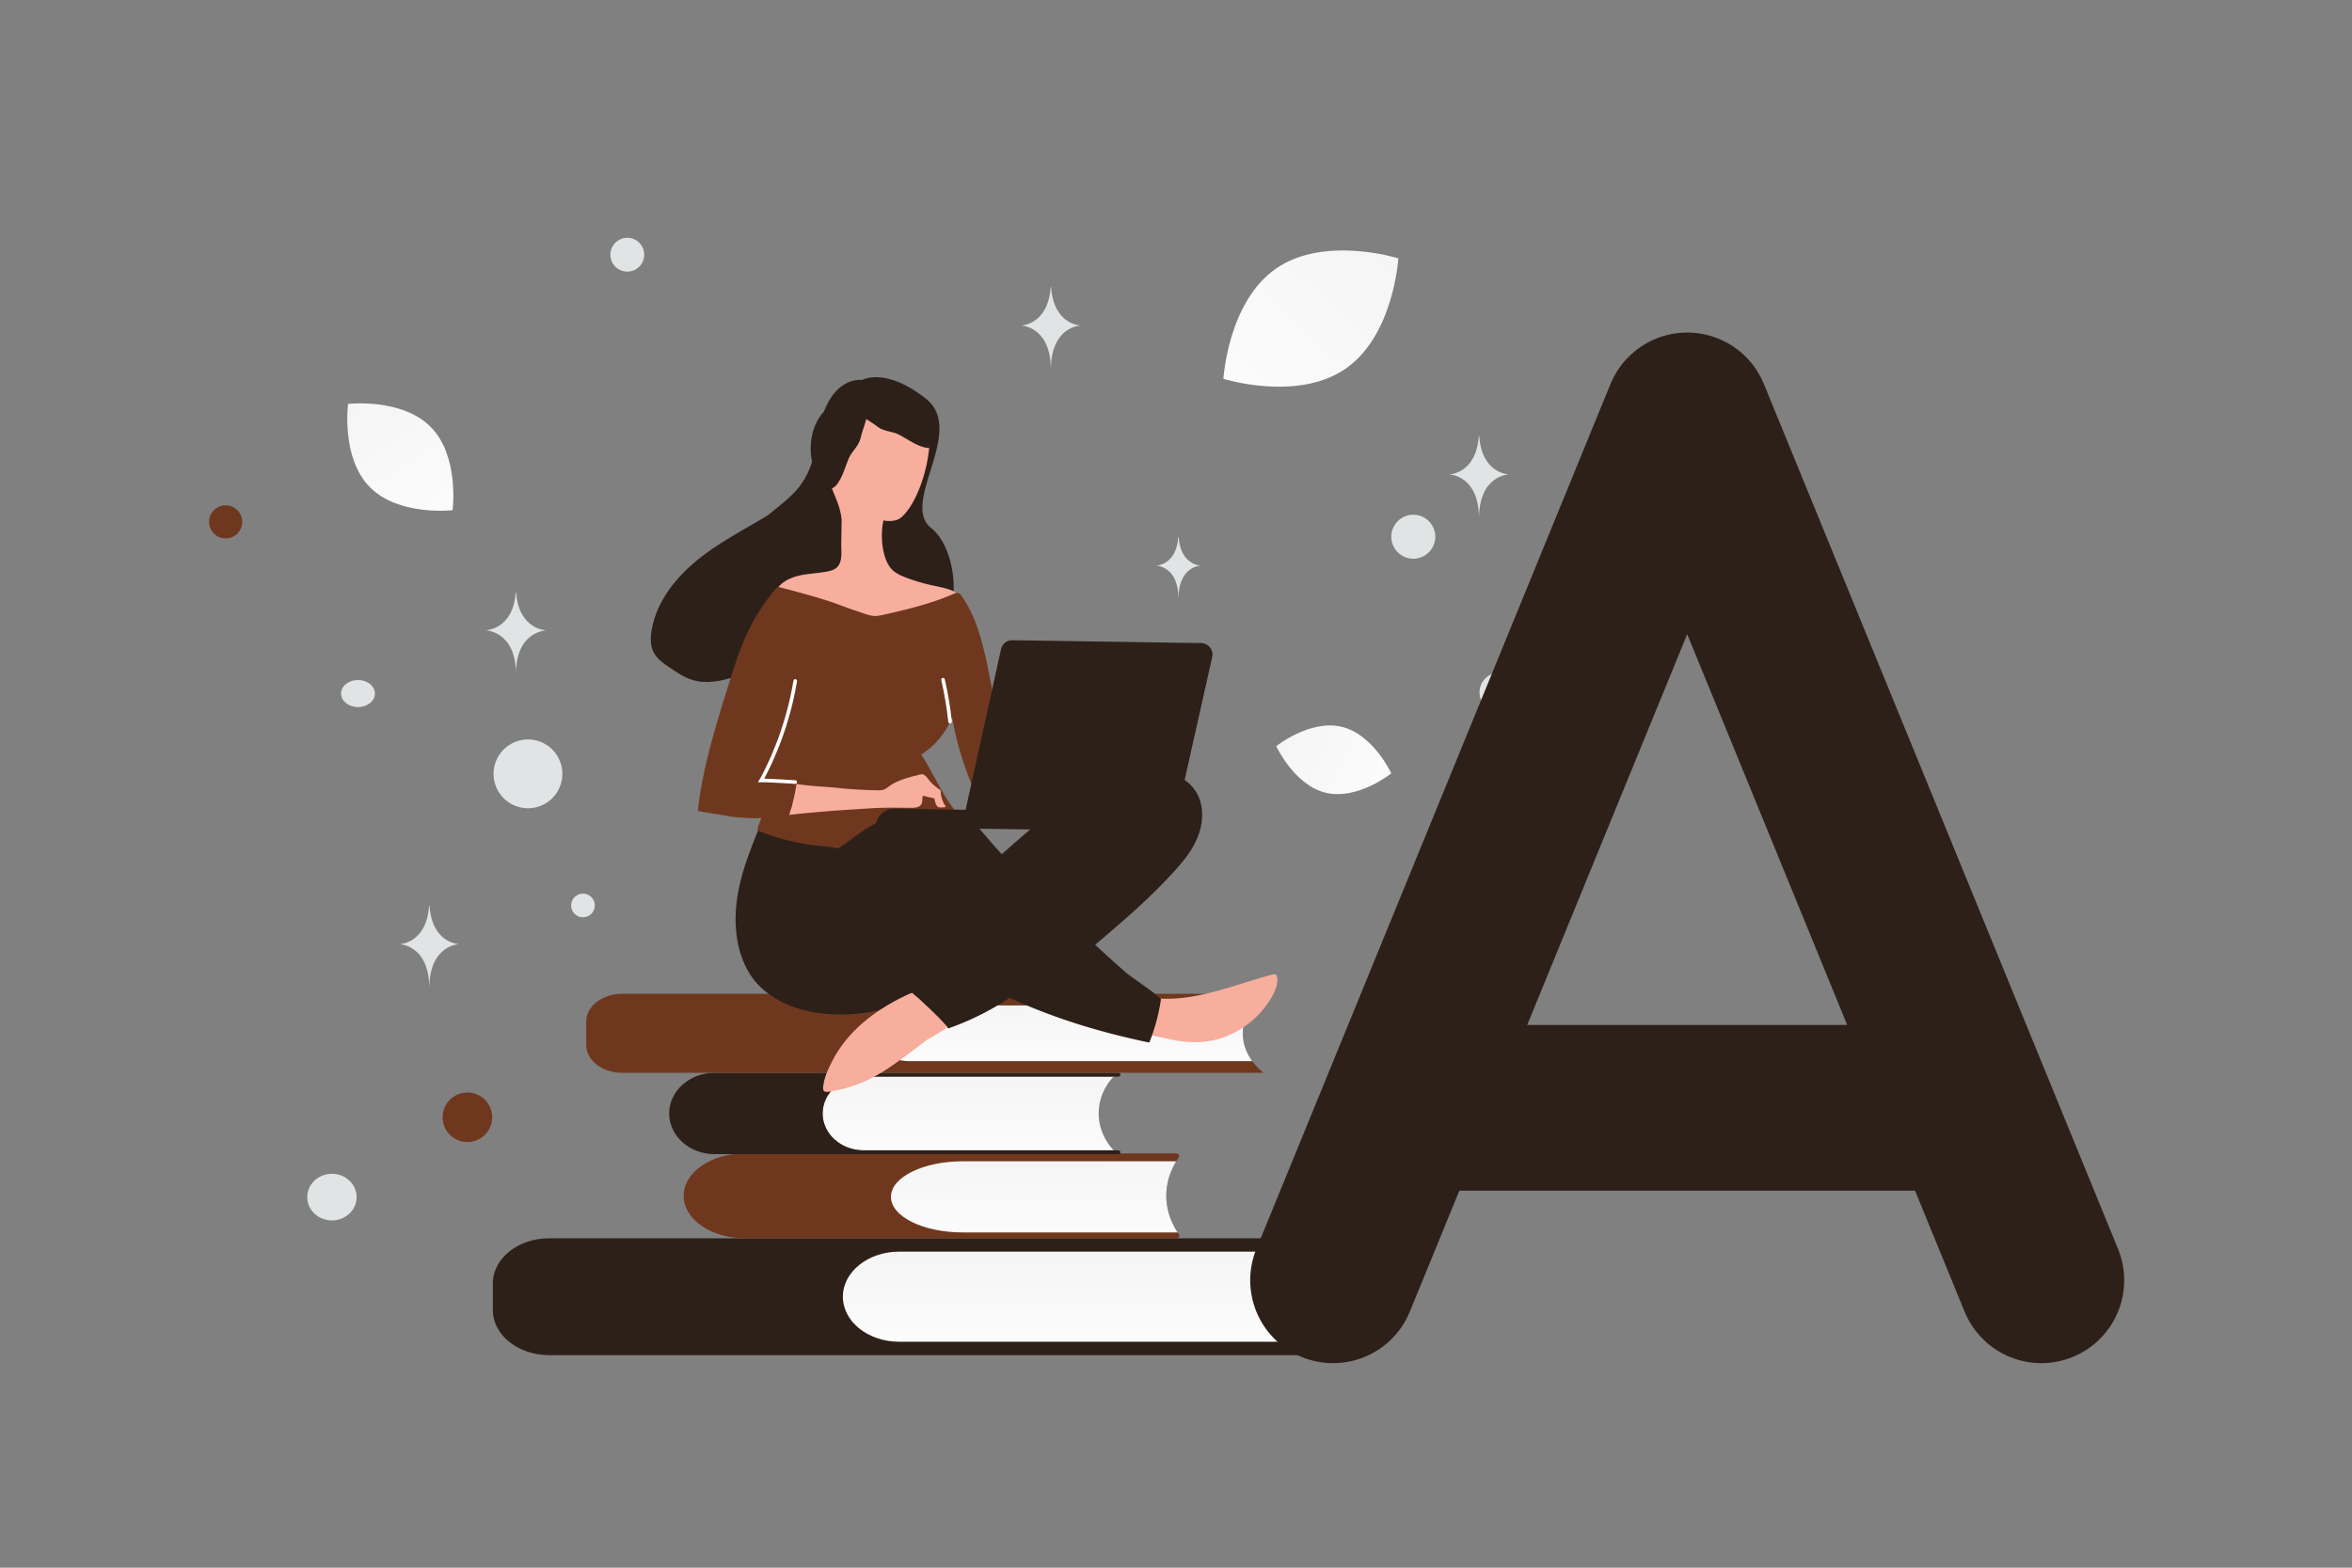 <svg width="900" height="600" viewBox="0 0 900 600" fill="none" xmlns="http://www.w3.org/2000/svg"><rect x="0" y="0" width="900" height="600" fill="#808080" stroke="none"/><path fill="transparent" d="M0 0h900v600H0z"/><path d="M521.676 518.656H210.142c-11.898 0-21.546-7.72-21.546-17.241v-10.251c0-9.524 9.648-17.24 21.546-17.24h311.529c-14.252 12.465-14.495 31.517-.575 44.216l.58.516z" fill="#2D2019"/><path d="M516.864 479.042H344.075c-11.898 0-21.547 7.72-21.547 17.245 0 9.52 9.644 17.24 21.547 17.24h172.804c-8.078-10.576-8.058-23.935-.015-34.485z" fill="url(#a)"/><path d="M451.12 442.85c.451-.654-.238-1.415-1.284-1.415h-164.84c-12.919 0-23.395 7.272-23.395 16.246 0 8.97 10.476 16.247 23.395 16.247h164.885c1.05 0 1.744-.765 1.283-1.423-6.526-9.39-6.506-20.307-.044-29.655z" fill="#6f381e"/><path d="M450.079 444.459h-81.697c-15.164 0-27.458 6.095-27.458 13.612s12.294 13.612 27.458 13.612h82.232c-5.619-8.661-5.773-18.525-.535-27.224z" fill="url(#b)"/><path d="M426.088 440.261h-95.909c-8.504 0-15.402-6.313-15.402-14.102 0-7.788 6.893-14.101 15.402-14.101h95.914c-7.329 7.819-7.616 19.286-.684 27.404l.679.799z" fill="url(#c)"/><path d="M314.787 426.159c0-7.789 7.057-14.101 15.764-14.101h97.366c.456 0 .822-.333.817-.738-.005-.402-.366-.723-.817-.723H273.458c-9.609 0-17.399 6.967-17.399 15.566 0 8.595 7.79 15.566 17.399 15.566h154.459c.446 0 .812-.325.817-.723.005-.405-.361-.738-.817-.738h-97.366c-8.707-.008-15.764-6.32-15.764-14.109z" fill="#2D2019"/><path d="M483.523 380.349H238.105c-7.621 0-13.801 4.768-13.801 10.649v8.955c0 5.88 6.18 10.648 13.801 10.648h245.418l-.129-.103c-10.501-8.435-10.446-21.771.129-30.149z" fill="#6f381e"/><path d="M479.176 384.827H347.979c-7.622 0-13.801 4.768-13.801 10.648 0 5.881 6.179 10.649 13.801 10.649h131.192c-4.821-6.596-4.816-14.709.005-21.297z" fill="url(#d)"/><path d="M467.546 397.254c8.167-2.759 15.245-8.636 19.378-16.173 1.167-2.079 2.121-4.467 1.807-6.831-.08-.481-.202-1.051-.635-1.276-.39-.224-.916-.101-1.355.023-13.64 3.68-28.062 9.882-42.379 9.228-.655-.01-1.309-.064-1.881.19-.703.295-1.15.943-1.466 1.637-1.083 2.255-2.021 6.522-1.667 9.06.435 3.021 3.355 3.458 5.922 4.109 7.31 1.858 14.988 2.499 22.276.033z" fill="#F8AE9D"/><path d="M468.807 380.324c1.099-.463 2.242-.927 3.421-.952 1.18-.026 2.481.605 2.857 1.747.25.79.019 1.616-.298 2.354-.859 1.909-2.368 3.458-3.961 4.832-6.106 5.149-13.928 8.262-21.929 8.752-3.542.208-7.25-.11-10.369-1.774 1.557-1.898 1.249-4.611 1.417-7.011.499-7.024 6.487-4.356 11.292-4.371 6.03-.127 12.032-1.302 17.57-3.577z" fill="#F8AE9D"/><path d="m286.051 328.365-.274.782c-1.919 5.562-3.404 11.305-4.017 17.192-1.126 10.816.997 23.472 9.133 31.327 10.849 10.473 28.252 12.092 42.399 9.598a35.81 35.81 0 0 0 15.876-7.053c4.61 4.176 9.564 8.75 13.686 13.399a104.168 104.168 0 0 0 23.46-11.699c17.264 7.906 34.874 13.241 53.467 17.105a72.18 72.18 0 0 0 4.443-16.444c.145-.915-11.443-8.735-12.78-9.847-4.011-3.381-12.368-11.108-12.368-11.108s10.533-8.969 15.139-13.18a218.791 218.791 0 0 0 14.012-13.765c3.686-3.962 7.288-8.145 9.547-13.09 2.258-4.902 3.089-10.698 1.201-15.794-5.962-15.859-30.027-10.284-41.205-4.819-9.242 4.533-17.335 11.137-25.125 17.833-3.142 2.66-6.241 5.409-9.296 8.114-2.408-2.483-5.068-5.712-7.343-8.323-2.447-2.833-5.245-5.496-8.627-7.164-3.555-1.801-6.834-1.545-10.626-2.083-1.7-.244-3.352-.75-5.008-1.037-4.966-.906-10.222.063-14.585 2.617-4.143 2.427-7.506 5.303-12.369 6.234-5.52 1.051-11.931.43-17.467-.309-4.969-.687-10.019-1.813-14.97-.839-2.059.405-2.845 3.276-3.526 4.926-.909 2.388-1.864 4.863-2.777 7.427zm43.863-182.925s-13.365-2.126-16.954 21.468c-3.988 26.23-14.637 21.915-31.548 43.213-9.883 12.445.518 34.424 21.654 33.988 21.136-.425 40.224-6.536 52.382-3.922 12.157 2.615 12.826-28.525.829-38.133-11.996-9.607 13.581-37.197-2.004-49.483-15.585-12.286-24.359-7.131-24.359-7.131z" fill="#2D2019"/><path d="M250.026 249.479c-1.219-2.505-1.145-5.415-.705-8.13 1.905-11.655 10.072-21.394 19.434-28.531 9.393-7.155 20.144-12.264 30.025-18.675 2.565-1.671 5.136-3.469 8.081-4.371 2.944-.903 6.367-.806 8.798 1.093 1.717 1.332 2.709 3.392 3.286 5.453 1.266 4.512.781 9.289.009 13.865-.965 5.773-2.382 11.485-4.708 16.791-1.864 4.28-4.9 8.684-9.461 9.522-1.32 5.114-4.037 9.908-7.849 13.575-4.359 4.206-9.887 6.955-15.623 8.876-5.286 1.773-11.066 2.931-16.383 1.276-3.155-.964-5.934-2.819-8.652-4.711-2.425-1.612-4.942-3.376-6.252-6.033zm47.766-7.772 3.12-4.954c-.665.069-1.293.198-1.927.456-1.712.741-2.744 3.439-1.193 4.498z" fill="#2D2019"/><path d="M355.609 166.188c.161.876.191 1.794.131 2.841a58.373 58.373 0 0 1-3.896 17.85c-1.362 3.386-3.029 6.724-5.387 9.528-.978 1.164-2.087 2.239-3.534 2.654-1.492.414-3.371.473-4.85.101-1.305 5.397-.761 15.583 3.898 19.41 1.424 1.157 3.116 1.882 4.81 2.519 3.301 1.273 6.737 2.243 10.176 2.994 3.918.846 8.189 1.478 10.941 4.359.344.355.686.841.548 1.319-.092.304-.314.519-.578.69-2.167 1.758-4.847 2.722-7.525 3.642-4.698 1.589-9.523 2.913-14.428 3.8-5.125.927-10.417 1.37-15.607.811-4.011-.454-7.971-1.475-11.612-3.278-3.816-1.892-7.723-3.437-11.671-5.244-3.34-1.536-6.633-3.289-10.249-3.912 1.709-3.25 5.275-5.074 8.826-5.938 3.551-.819 7.265-.894 10.857-1.582 1.183-.244 2.367-.532 3.383-1.259 2.782-2.011 2.02-6.478 2.064-9.403l.141-9.258c-.413-4.418-2.235-8.115-3.834-12.158-2.439-6.196-2.944-13.236-.794-19.581 2.148-6.301 7.036-11.774 13.316-13.994 6.28-2.219 13.818-.969 18.64 3.647 3.056 2.973 5.549 5.632 6.234 9.442z" fill="#F8AE9D"/><path d="M336.296 146.502c6.259-.698 11.962 2.367 16.191 7.118 3.558 3.983 5.649 9.24 5.543 14.522-.015.755-.1 1.577-.525 2.255-1.131 1.624-3.589 1.026-5.428.303-2.996-1.158-5.227-2.85-7.944-4.276-2.716-1.427-6.015-1.219-8.446-3.189-2.295-1.899-10.176-5.899-10.389-8.992-.268-3.78 6.657-6.867 9.552-7.495.414-.129.896-.188 1.446-.246z" fill="#2D2019"/><path d="M318.264 155.058c-5.292 3.414-7.777 9.393-8.052 15.748-.241 5.335 1.46 10.731 4.88 14.758.488.576 1.074 1.159 1.831 1.416 1.903.544 3.431-1.473 4.399-3.195 1.591-2.791 2.251-5.511 3.455-8.334 1.204-2.822 3.892-4.745 4.532-7.808.579-2.922 4.16-11.002 2.371-13.534-2.181-3.099-9.499-1.116-12.14.226-.402.162-.813.42-1.276.723z" fill="#2D2019"/><path d="M365.341 227.095c.836-.38 1.836-.103 2.393.648 6.244 8.744 8.655 19.7 10.766 30.259 2.395 12.005 4.527 24.05 6.571 36.093.122.613.2 1.27-.071 1.833-.271.564-.887.86-1.459 1.114-3.608 1.736-7.259 3.428-10.867 5.164a119.89 119.89 0 0 1-8.359-27.689c-2.317 5.861-6.5 10.952-11.836 14.278 3.976 5.695 8.87 17.083 13.642 22.091.731.797 5.249-.445 6.258-.779.628 1.801-2.313-.122-2.297 1.713-2.714.395-6.184-1.23-8.974-1.578a46.202 46.202 0 0 0-10.133-.067c-5.6.614-11.043 2.366-16.019 4.999a57.069 57.069 0 0 0-7.101 4.478c-1.944 1.456-6.757 4.877-6.757 4.877-.353.257-2.007-.118-2.399-.211a44.158 44.158 0 0 0-3.444-.446c-2.88-.218-5.8-.612-8.631-1.135-5.707-1.048-11.317-2.662-16.7-4.884-.518-.401 1.331-4.217 1.43-4.958-.098.697-10.699-.162-11.745-.353-4.18-.85-8.41-1.307-12.59-2.201 1.872-16.832 7.011-33.09 12.061-49.219 1.975-6.347 3.993-12.694 6.792-18.679 2.98-6.376 6.827-12.345 11.45-17.648.133-.129.353-.213.527-.166 2.219.558 15.751 4.039 22.483 6.544 3.431 1.319 6.907 2.507 10.427 3.696 1.391.458 2.826.917 4.267.895.962-.029 1.926-.233 2.846-.437 9.379-2.085 18.761-4.345 27.469-8.232z" fill="#6f381e"/><path d="M304.293 260.631c-.386 2.397-.903 4.835-1.42 7.23a127.253 127.253 0 0 1-4.83 16c-1 2.606-2.044 5.167-3.218 7.727-.587 1.257-1.174 2.515-1.805 3.772-.315.607-.63 1.258-.945 1.864-.27.52-.583.996-.853 1.472 1.879-.058 11.154.477 13.073.637" stroke="#fff" stroke-width="1.376" stroke-miterlimit="10" stroke-linecap="round"/><path d="M304.595 301.215c-.193 1.22-.43 2.44-.711 3.658l-.841 3.657c-.278 1.044-.91 2.345-.926 3.436.003-.218 7.438-.848 8.138-.924 7.743-.756 15.525-1.206 23.264-1.7 5.028-.317 9.962-.198 14.985-.165 1.485.022 3.234-.126 4.039-1.337.671-1.038.123-2.357.661-3.309.348.092 4.395 1.115 4.353 1.027.161.919.481 2.846 1.435 3.297.347.137.696.186 1.045.191.524.008 1.05-.071 1.575-.151a.333.333 0 0 0 .22-.084c.088-.086.003-.218-.082-.35a10.41 10.41 0 0 1-1.788-5.968c-1.254-.849-2.506-1.829-3.581-2.894-.86-.886-1.498-2.032-2.448-2.789-.992-.845-1.96-.335-3.057-.046a52.394 52.394 0 0 0-3.771.991c-2.414.749-4.83 1.674-6.863 3.172-.706.513-1.37 1.071-2.204 1.32-.79.25-1.663.237-2.493.224-5.108-.121-10.215-.373-15.274-.93-5.189-.56-8.728-.482-15.527-1.503-.001.044-.007.437-.149 1.177z" fill="#F8AE9D"/><path d="M360.856 260.146c1.221 5.28 2.102 10.611 2.698 16.052" stroke="#fff" stroke-width="1.376" stroke-miterlimit="10" stroke-linecap="round"/><path d="m463.862 251.437-14.993 66.865-113.848-1.73c.06-3.93 3.297-7.113 7.27-7.053l27.207.413 13.558-61.514c.424-2.003 2.236-3.416 4.245-3.386l72.405 1.1c2.75.085 4.765 2.606 4.156 5.305z" fill="#2D2019"/><path d="M315.139 414.813c.527-3.05 2.016-6.172 3.411-8.903 5.761-11.182 16.058-19.063 27.148-24.485 1.144-.551 2.288-1.101 3.474-1.52-.089.13-.179.259-.269.433v.043h-.044c.132-.086.221-.172.353-.257 4.482 4.043 9.263 8.484 13.344 12.957-2.697 2.187-6.612 3.962-8.556 5.418-4.594 3.381-9.017 6.983-13.782 10.143-6.399 4.314-13.217 7.443-20.838 8.812-2.935.523-4.472 1.068-4.437-1.203.048-.349.099-.828.196-1.438z" fill="#F8AE9D"/><path d="M322.57 406.015c2.968-5.59 7.575-9.844 12.612-13.612 3.535-2.654 7.284-5.043 10.859-7.479 1.015-.683 3.009-2.531 4.726-3.422 3.576 3.243 7.237 6.661 10.546 10.206-10.933 6.648-20.675 15.324-32.671 20.034-1.098.42-2.241.839-3.42.865-1.18.026-2.439-.474-3.123-1.445-1.069-1.502-.383-3.544.471-5.147z" fill="#F8AE9D"/><path d="M507.371 303.426c12.152 2.879 25.005-7.427 25.005-7.427s-6.859-14.968-19.015-17.838c-12.152-2.879-25.001 7.418-25.001 7.418s6.859 14.968 19.011 17.847z" fill="url(#e)"/><path d="M514.848 141.144c-18.483 12.73-46.719 3.832-46.719 3.832s1.748-29.537 20.243-42.255c18.483-12.73 46.706-3.844 46.706-3.844s-1.748 29.536-20.23 42.267z" fill="url(#f)"/><path d="M141.491 186.41c11.04 11.236 31.685 8.867 31.685 8.867s2.732-20.587-8.319-31.816c-11.04-11.237-31.674-8.875-31.674-8.875s-2.732 20.588 8.308 31.824z" fill="url(#g)"/><circle r="9.485" transform="matrix(1 0 0 -1 178.846 427.612)" fill="#6f381e"/><ellipse rx="10.502" ry="9.977" transform="matrix(1 0 0 -1 532.179 431.809)" fill="#6f381e"/><circle cx="86.338" cy="199.736" r="6.338" fill="#6f381e"/><ellipse cx="127.018" cy="458.17" rx="9.452" ry="8.927" fill="#E1E4E5"/><circle cx="573.73" cy="265.008" r="7.588" fill="#E1E4E5"/><circle cx="223.074" cy="346.545" r="4.532" fill="#E1E4E5"/><circle cx="240.036" cy="97.478" r="6.474" fill="#E1E4E5"/><circle cx="551.514" cy="352.34" r="6.327" transform="rotate(105 551.514 352.34)" fill="#E1E4E5"/><circle cx="540.801" cy="205.421" r="8.416" fill="#E1E4E5"/><ellipse cx="136.989" cy="265.438" rx="6.474" ry="5.179" fill="#E1E4E5"/><circle cx="202.028" cy="296.175" r="13.167" transform="rotate(105 202.028 296.175)" fill="#E1E4E5"/><path d="M197.508 226.819h-.169c-1.003 14.21-11.571 14.429-11.571 14.429s11.654.228 11.654 16.647c0-16.419 11.653-16.647 11.653-16.647s-10.564-.219-11.567-14.429zm204.695-116.911h-.165c-.98 14.457-11.302 14.68-11.302 14.68s11.382.231 11.382 16.936c0-16.705 11.382-16.936 11.382-16.936s-10.317-.223-11.297-14.68zm163.831 56.983h-.166c-.979 14.458-11.301 14.68-11.301 14.68s11.382.232 11.382 16.937c0-16.705 11.382-16.937 11.382-16.937s-10.318-.222-11.297-14.68zM164.357 346.674h-.166c-.979 14.458-11.301 14.68-11.301 14.68s11.382.232 11.382 16.937c0-16.705 11.382-16.937 11.382-16.937s-10.318-.222-11.297-14.68zM451.01 205.509h-.124c-.732 10.802-8.444 10.968-8.444 10.968s8.505.173 8.505 12.654c0-12.481 8.504-12.654 8.504-12.654s-7.709-.166-8.441-10.968z" fill="#E1E4E5"/><path d="m510.113 490 135.5-331 135.5 331m-27-66h-217" stroke="#2D2019" stroke-width="63.436" stroke-linecap="round" stroke-linejoin="round"/><defs><linearGradient id="a" x1="423.848" y1="532.861" x2="423.659" y2="441.517" gradientUnits="userSpaceOnUse"><stop stop-color="#fff"/><stop offset="1" stop-color="#EEE"/></linearGradient><linearGradient id="b" x1="398.108" y1="486.946" x2="397.9" y2="414.835" gradientUnits="userSpaceOnUse"><stop stop-color="#fff"/><stop offset="1" stop-color="#EEE"/></linearGradient><linearGradient id="c" x1="372.809" y1="456.073" x2="372.588" y2="381.369" gradientUnits="userSpaceOnUse"><stop stop-color="#fff"/><stop offset="1" stop-color="#EEE"/></linearGradient><linearGradient id="d" x1="409.769" y1="418.064" x2="409.672" y2="361.651" gradientUnits="userSpaceOnUse"><stop stop-color="#fff"/><stop offset="1" stop-color="#EEE"/></linearGradient><linearGradient id="e" x1="553.133" y1="310.584" x2="446.753" y2="260.326" gradientUnits="userSpaceOnUse"><stop stop-color="#fff"/><stop offset="1" stop-color="#EEE"/></linearGradient><linearGradient id="f" x1="442.851" y1="182.914" x2="588.34" y2="29.5" gradientUnits="userSpaceOnUse"><stop stop-color="#fff"/><stop offset="1" stop-color="#EEE"/></linearGradient><linearGradient id="g" x1="185.539" y1="224.791" x2="105.726" y2="99.678" gradientUnits="userSpaceOnUse"><stop stop-color="#fff"/><stop offset="1" stop-color="#EEE"/></linearGradient></defs></svg>